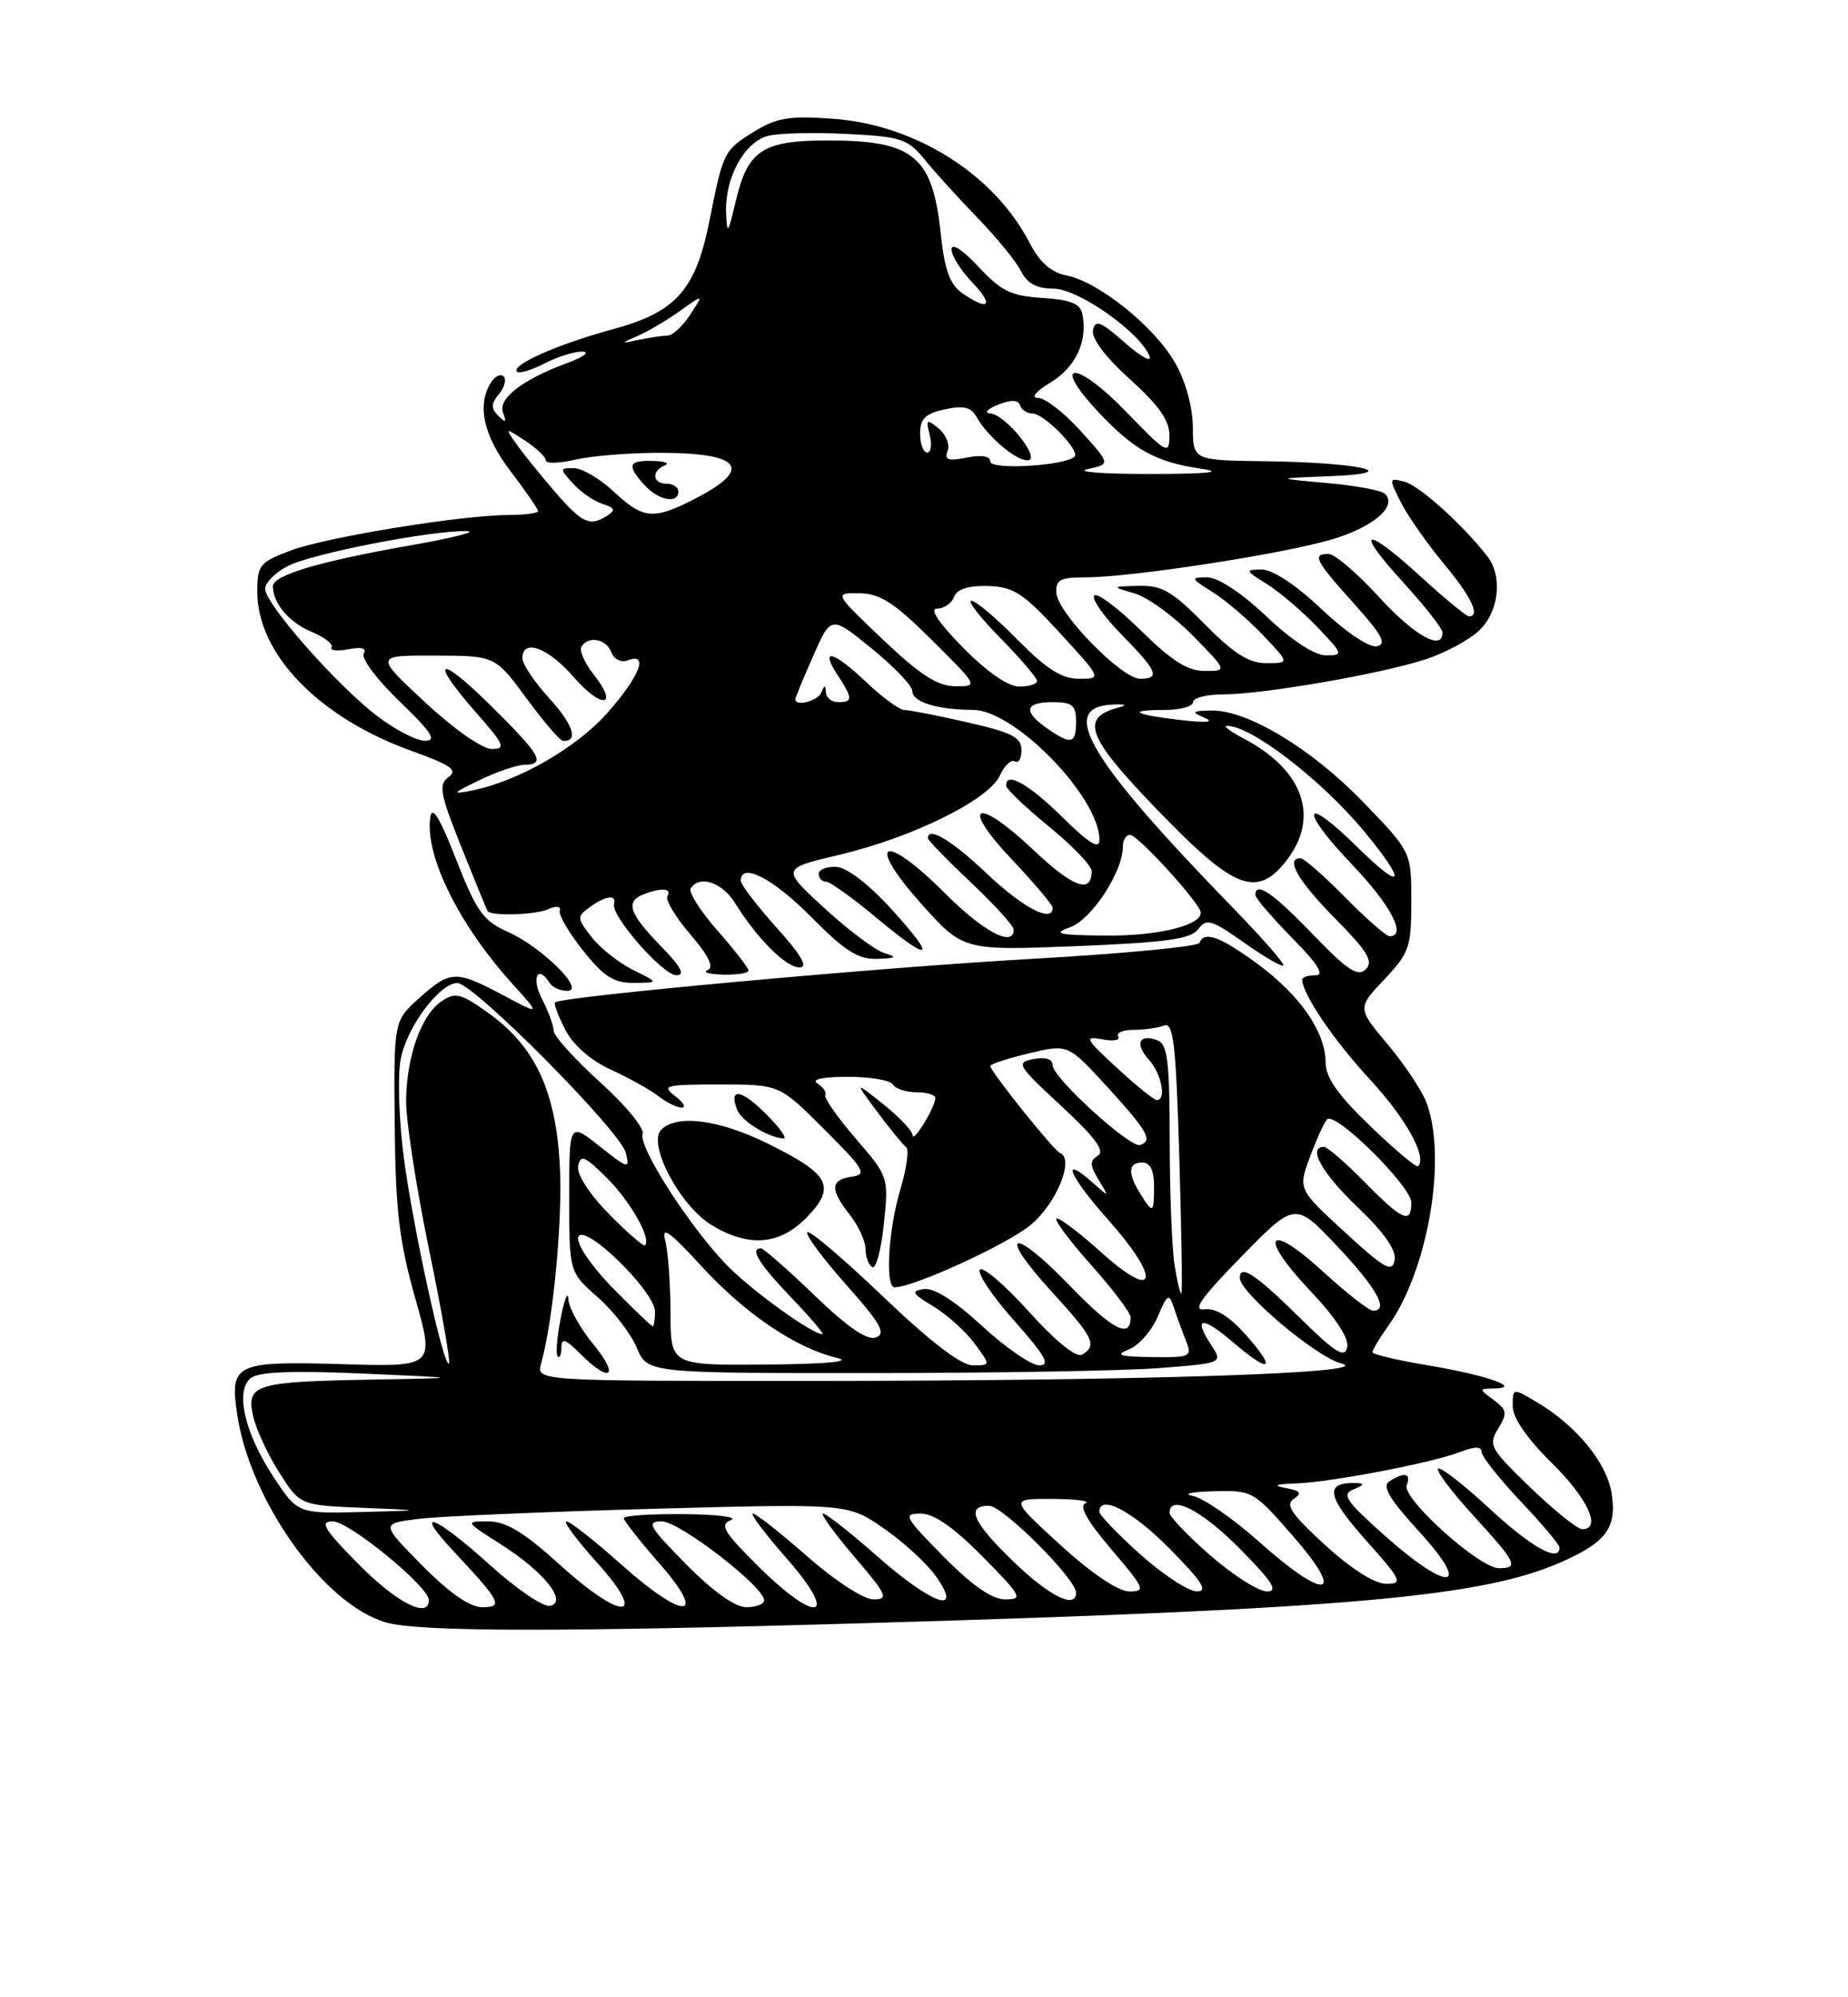<?xml version="1.0" encoding="UTF-8" standalone="no"?>
<!DOCTYPE svg PUBLIC "-//W3C//DTD SVG 1.1//EN" "http://www.w3.org/Graphics/SVG/1.1/DTD/svg11.dtd" >
<svg xmlns="http://www.w3.org/2000/svg" xmlns:xlink="http://www.w3.org/1999/xlink" version="1.1" viewBox="0 0 237 256">
 <g >
 <path fill="currentColor"
d=" M 112.50 208.00 C 172.89 206.22 190.14 204.69 200.24 200.21 C 206.06 197.63 207.39 195.79 206.67 191.33 C 206.03 187.42 202.11 182.67 197.03 179.68 C 194.01 177.89 194.00 177.89 194.00 180.23 C 194.00 181.72 195.82 184.37 199.00 187.50 C 203.65 192.08 205.45 196.00 202.91 196.00 C 202.31 196.00 199.33 193.61 196.29 190.68 C 191.11 185.70 190.84 185.22 192.13 183.12 C 193.34 181.14 193.28 180.71 191.56 179.44 C 189.64 178.01 189.64 178.00 191.56 177.97 C 195.36 177.91 190.72 176.27 183.25 175.02 C 179.26 174.36 176.00 173.59 176.00 173.31 C 176.00 173.04 176.94 171.49 178.08 169.88 C 183.16 162.76 185.60 148.37 182.94 141.32 C 182.35 139.77 180.11 136.41 177.97 133.86 C 174.06 129.21 174.06 129.21 177.53 125.54 C 180.74 122.14 181.00 121.38 181.00 115.52 C 181.00 109.19 181.00 109.19 174.75 102.73 C 168.12 95.89 159.89 90.95 155.28 91.07 C 152.82 91.13 152.73 91.24 154.50 92.01 C 155.79 92.56 154.72 92.67 151.50 92.30 C 145.39 91.59 144.40 91.00 149.33 91.00 C 151.35 91.00 153.00 90.55 153.00 90.00 C 153.00 89.45 154.74 89.00 156.87 89.00 C 162.01 89.00 177.38 86.33 182.94 84.47 C 185.38 83.66 188.42 82.02 189.69 80.82 C 192.24 78.42 192.75 73.88 190.75 71.31 C 187.62 67.27 182.03 62.24 180.14 61.75 C 178.11 61.22 178.10 61.29 179.64 64.35 C 180.51 66.08 182.97 69.61 185.11 72.18 C 188.70 76.49 189.90 79.00 188.39 79.00 C 188.05 79.00 185.32 76.75 182.31 74.00 C 174.98 67.30 173.56 67.65 179.90 74.58 C 182.70 77.65 185.00 80.57 185.00 81.08 C 185.00 83.50 181.37 81.47 176.83 76.50 C 174.06 73.47 171.17 71.00 170.40 71.00 C 168.23 71.00 168.65 71.82 173.63 77.35 C 177.27 81.40 177.90 82.57 176.57 82.84 C 175.59 83.03 172.60 81.02 169.50 78.09 C 166.22 74.98 163.22 73.00 161.81 73.00 C 159.64 73.01 159.68 73.12 162.50 74.88 C 164.15 75.91 167.05 78.39 168.95 80.38 C 172.27 83.87 172.31 84.00 170.04 84.00 C 168.59 84.00 165.66 82.08 162.41 79.00 C 159.19 75.96 156.21 74.00 154.81 74.00 C 152.64 74.01 152.68 74.12 155.50 75.88 C 157.15 76.91 160.05 79.39 161.95 81.38 C 165.39 85.00 165.39 85.00 162.41 85.00 C 160.15 85.00 158.23 83.78 154.50 80.00 C 150.35 75.79 149.02 75.01 146.04 75.09 C 142.50 75.18 142.50 75.18 145.51 76.06 C 147.16 76.54 150.52 78.97 152.97 81.47 C 157.42 86.00 157.42 86.00 154.49 86.00 C 152.30 86.00 150.23 84.68 146.31 80.81 C 143.41 77.95 140.73 75.94 140.34 76.33 C 139.95 76.72 141.51 78.96 143.81 81.31 C 148.45 86.03 148.86 87.00 146.21 87.00 C 143.86 87.00 135.68 78.63 135.48 76.02 C 135.36 74.31 135.94 74.00 139.24 74.00 C 145.12 74.00 164.78 70.97 170.90 69.11 C 176.18 67.52 179.22 64.89 177.63 63.30 C 177.20 62.86 173.84 62.23 170.17 61.91 C 163.50 61.31 163.50 61.31 170.50 61.04 C 180.39 60.65 174.49 59.27 162.25 59.12 C 153.00 59.00 153.00 59.00 152.98 54.75 C 152.97 52.22 152.06 48.90 150.73 46.55 C 148.11 41.92 140.94 36.14 136.80 35.31 C 134.78 34.91 133.34 33.64 132.04 31.12 C 127.51 22.35 117.40 15.98 106.83 15.22 C 101.19 14.82 99.61 15.08 96.63 16.92 C 92.86 19.25 92.73 19.51 91.01 28.19 C 89.23 37.16 86.74 39.98 78.66 42.18 C 71.48 44.13 65.47 46.80 66.31 47.65 C 66.59 47.92 68.18 47.44 69.86 46.57 C 71.53 45.71 73.71 45.03 74.70 45.07 C 75.69 45.11 74.86 45.75 72.84 46.49 C 67.01 48.63 63.82 51.09 64.51 52.90 C 64.99 54.15 64.85 54.24 63.90 53.29 C 62.95 52.34 62.96 51.75 63.98 50.52 C 64.70 49.66 64.97 48.64 64.59 48.25 C 64.20 47.87 63.47 48.22 62.96 49.03 C 61.13 51.92 62.01 55.86 65.50 60.43 C 67.42 62.95 69.00 65.24 69.00 65.51 C 69.00 65.78 67.31 66.00 65.25 66.01 C 59.19 66.02 41.86 68.84 37.25 70.57 C 33.31 72.05 33.00 72.43 33.00 75.85 C 33.00 83.83 40.89 91.97 52.77 96.24 C 57.85 98.07 58.75 98.71 57.53 99.60 C 56.21 100.57 56.42 101.71 59.18 108.60 C 60.92 112.95 62.43 116.63 62.54 116.78 C 62.98 117.44 68.65 117.27 70.29 116.54 C 71.36 116.07 71.97 116.15 71.79 116.74 C 71.63 117.29 72.98 119.59 74.80 121.87 C 77.44 125.18 78.73 126.00 81.30 125.98 C 84.50 125.95 84.50 125.95 81.21 124.33 C 79.40 123.44 77.01 121.55 75.89 120.14 C 73.98 117.70 73.96 117.50 75.63 116.28 C 77.65 114.80 79.11 114.61 78.75 115.87 C 78.32 117.36 85.01 125.00 86.75 125.00 C 87.93 125.00 87.34 123.91 84.70 121.21 C 80.66 117.06 80.16 115.53 82.58 114.61 C 84.83 113.74 86.21 113.86 85.59 114.86 C 85.30 115.33 86.62 117.54 88.54 119.77 C 90.88 122.50 91.60 124.00 90.76 124.34 C 90.06 124.61 90.96 124.88 92.75 124.92 C 94.54 124.96 96.00 124.73 96.00 124.40 C 96.00 124.08 94.21 121.77 92.02 119.28 C 89.83 116.79 88.28 114.36 88.58 113.88 C 89.67 112.11 92.61 113.07 94.27 115.75 C 97.08 120.29 100.80 124.00 102.54 124.00 C 103.68 124.00 102.77 122.43 99.59 118.89 C 97.07 116.08 95.00 113.38 95.00 112.89 C 95.00 110.46 99.14 112.58 104.00 117.50 C 108.33 121.88 110.05 122.98 112.47 122.90 C 114.96 122.82 115.12 122.68 113.39 122.15 C 112.23 121.79 108.79 119.21 105.74 116.41 C 100.19 111.32 100.19 111.32 107.62 109.57 C 116.98 107.36 126.81 102.52 128.22 99.42 C 128.81 98.12 129.68 97.30 130.15 97.59 C 130.62 97.88 131.00 97.23 131.00 96.14 C 131.00 94.51 129.78 93.88 124.05 92.58 C 120.23 91.71 116.60 91.00 115.99 91.00 C 115.37 91.00 113.21 89.43 111.18 87.51 C 106.89 83.44 105.08 82.94 107.38 86.46 C 109.38 89.51 109.40 90.00 107.50 90.00 C 106.67 90.00 105.96 89.44 105.92 88.75 C 105.86 87.75 105.74 87.75 105.34 88.75 C 104.90 89.85 102.00 90.61 102.00 89.63 C 102.00 89.42 103.03 86.92 104.29 84.07 C 106.58 78.88 106.58 78.88 111.79 83.12 C 114.66 85.45 117.00 87.90 117.00 88.56 C 117.00 89.98 120.17 90.97 124.79 90.99 C 130.14 91.01 141.00 102.18 141.00 107.66 C 141.00 108.93 139.67 108.11 136.22 104.71 C 131.87 100.43 128.92 98.80 129.05 100.75 C 129.08 101.16 131.55 103.51 134.55 105.96 C 137.55 108.41 140.00 110.97 140.00 111.65 C 140.00 114.62 137.63 113.76 132.55 108.96 C 125.21 102.01 122.98 102.99 129.78 110.17 C 132.65 113.21 135.00 115.99 135.00 116.35 C 135.00 118.34 131.23 116.39 126.59 112.00 C 122.04 107.69 119.00 105.87 119.00 107.44 C 119.00 107.69 121.47 110.23 124.50 113.09 C 127.53 115.95 130.00 118.67 130.00 119.15 C 130.00 121.48 126.12 119.43 121.16 114.46 C 113.37 106.67 110.87 107.64 118.02 115.69 C 123.50 121.85 123.50 121.85 138.00 121.27 C 149.62 120.80 152.73 120.36 153.67 119.09 C 154.71 117.68 155.37 117.87 159.53 120.81 C 162.11 122.63 164.38 123.95 164.59 123.75 C 164.79 123.55 161.91 120.26 158.20 116.44 C 139.69 97.41 135.68 90.73 142.50 90.32 C 144.29 90.21 144.70 90.35 143.50 90.67 C 138.25 92.05 139.35 94.57 149.84 105.25 C 158.43 113.99 161.31 114.97 164.93 110.37 C 169.31 104.79 167.22 98.73 159.50 94.66 C 157.85 93.79 156.86 93.06 157.30 93.04 C 160.29 92.89 169.47 99.93 175.00 106.62 C 180.55 113.34 180.00 114.41 174.02 108.52 C 167.07 101.68 166.53 103.61 173.38 110.79 C 178.38 116.03 180.46 120.00 178.21 120.00 C 177.78 120.00 175.21 117.75 172.50 115.00 C 169.79 112.25 167.22 110.00 166.79 110.00 C 164.79 110.00 166.44 112.88 171.21 117.71 C 175.40 121.95 176.17 123.23 175.15 124.24 C 174.14 125.25 172.81 124.37 168.36 119.75 C 163.26 114.45 161.00 112.90 161.00 114.72 C 161.00 115.11 163.12 117.58 165.71 120.22 C 169.01 123.56 169.91 125.00 168.71 125.00 C 167.77 125.00 167.00 125.25 167.00 125.55 C 167.00 127.36 171.01 133.29 175.64 138.30 C 180.32 143.37 183.05 148.28 181.86 149.48 C 181.65 149.69 178.89 147.38 175.74 144.34 C 171.57 140.34 170.00 138.10 170.00 136.17 C 169.99 132.27 166.73 127.56 161.29 123.56 C 156.46 120.02 154.44 119.29 153.83 120.85 C 153.65 121.32 144.05 122.24 132.50 122.89 C 112.96 123.98 71.94 127.73 71.19 128.48 C 71.00 128.66 71.59 130.25 72.50 131.99 C 73.51 133.95 75.75 135.91 78.32 137.09 C 80.62 138.14 83.37 139.67 84.44 140.50 C 85.51 141.32 86.86 141.99 87.44 141.97 C 88.02 141.95 87.63 141.28 86.56 140.47 C 84.80 139.14 85.33 139.00 92.29 139.00 C 99.96 139.00 99.96 139.00 105.71 144.75 C 110.88 149.91 111.24 150.53 109.24 150.82 C 106.47 151.21 106.42 152.44 109.00 155.73 C 110.10 157.13 111.00 159.08 111.00 160.08 C 111.00 161.07 111.39 162.12 111.86 162.41 C 112.33 162.71 113.01 160.22 113.35 156.90 C 113.98 150.88 113.96 150.83 109.74 145.93 C 107.41 143.22 105.65 140.72 105.84 140.36 C 106.02 140.01 105.57 139.34 104.84 138.88 C 104.01 138.35 105.47 138.02 108.69 138.02 C 111.55 138.01 114.16 138.45 114.50 139.00 C 114.84 139.55 116.22 140.00 117.56 140.00 C 118.90 140.00 119.98 140.34 119.96 140.75 C 119.91 141.99 117.07 146.58 117.04 145.50 C 117.02 144.95 115.33 143.17 113.29 141.54 C 109.57 138.57 109.57 138.57 112.53 142.54 C 114.16 144.72 115.81 146.74 116.21 147.04 C 116.61 147.33 116.27 149.77 115.47 152.45 C 113.92 157.57 113.49 165.00 114.73 165.00 C 117.16 165.00 129.12 159.52 132.16 157.02 C 135.49 154.27 137.85 148.51 135.93 147.77 C 135.14 147.47 127.00 137.31 127.00 136.63 C 127.00 136.39 129.24 135.66 131.99 135.00 C 136.97 133.81 136.97 133.81 142.04 139.35 C 147.19 144.99 147.88 146.21 146.22 146.76 C 144.95 147.18 135.00 138.13 135.00 136.55 C 135.00 135.74 134.11 135.45 132.56 135.74 C 130.25 136.18 130.45 136.53 136.11 141.76 C 140.46 145.79 141.75 147.54 140.80 148.13 C 139.74 148.79 139.76 149.36 140.89 151.22 C 142.28 153.50 142.28 153.50 140.14 151.59 C 135.92 147.84 137.12 150.73 142.09 156.31 C 148.99 164.06 148.39 166.96 141.21 160.50 C 138.30 157.89 135.72 155.95 135.48 156.19 C 135.23 156.44 137.27 159.15 140.02 162.23 C 142.76 165.30 145.00 168.28 145.00 168.85 C 145.00 171.66 142.64 170.43 137.17 164.76 C 129.75 157.09 127.76 157.77 134.87 165.55 C 140.27 171.46 140.74 172.42 138.80 173.62 C 138.05 174.08 135.48 172.02 131.92 168.08 C 128.80 164.63 125.98 162.23 125.66 162.75 C 125.34 163.26 127.34 166.23 130.12 169.34 C 134.04 173.75 134.75 175.00 133.29 175.00 C 132.25 175.00 128.96 172.73 125.96 169.96 C 122.48 166.75 119.78 165.03 118.50 165.22 C 116.78 165.47 116.95 165.78 119.70 167.44 C 121.46 168.50 123.83 170.64 124.98 172.19 C 127.06 175.00 127.06 175.00 124.77 175.00 C 123.25 175.00 119.35 172.01 113.21 166.15 C 108.11 161.28 103.76 157.59 103.53 157.95 C 103.31 158.31 105.57 161.35 108.55 164.70 C 112.93 169.62 113.66 170.92 112.35 171.42 C 111.23 171.85 108.76 170.17 104.45 166.02 C 101.00 162.71 97.91 160.00 97.59 160.00 C 96.11 160.00 97.35 162.01 101.48 166.32 C 103.95 168.89 105.74 171.00 105.46 171.00 C 104.17 171.00 96.73 165.67 93.43 162.37 C 88.69 157.62 81.80 146.97 82.42 145.34 C 82.69 144.65 80.23 141.66 76.95 138.70 C 73.68 135.73 71.00 132.77 71.00 132.10 C 71.00 131.44 70.31 129.57 69.47 127.95 C 68.10 125.29 69.00 123.58 70.50 126.00 C 70.84 126.55 71.85 127.00 72.75 127.00 C 75.18 127.00 69.45 121.34 65.05 119.40 C 61.98 118.04 61.10 116.80 58.50 110.16 C 56.38 104.75 55.41 103.17 55.18 104.77 C 54.48 109.67 58.84 118.50 65.71 126.10 C 69.35 130.13 69.35 130.13 64.53 127.56 C 58.45 124.33 57.75 124.36 53.77 127.92 C 50.50 130.85 50.50 130.85 50.62 144.17 C 50.72 155.11 51.19 159.09 53.24 166.35 C 55.74 175.20 55.74 175.20 43.92 174.85 C 30.15 174.44 29.44 174.78 30.42 181.29 C 32.08 192.40 41.54 205.63 49.46 207.94 C 53.73 209.18 71.92 209.20 112.50 208.00 Z  M 103.53 155.96 C 107.26 152.07 106.41 150.49 98.45 146.57 C 92.19 143.49 86.81 142.79 84.80 144.80 C 83.00 146.60 87.19 154.54 91.24 157.01 C 96.04 159.93 100.06 159.59 103.53 155.96 Z  M 98.26 142.80 C 95.07 139.61 93.43 139.36 94.53 142.23 C 95.10 143.69 98.47 145.79 100.48 145.93 C 101.02 145.97 100.02 144.56 98.26 142.80 Z  M 114.40 116.61 C 111.43 113.34 108.61 111.17 107.25 111.11 C 106.01 111.05 105.00 111.45 105.00 112.00 C 105.00 112.55 105.41 113.00 105.92 113.00 C 106.42 113.00 109.23 115.00 112.17 117.45 C 119.40 123.48 120.33 123.13 114.40 116.61 Z  M 46.00 200.50 C 41.51 195.96 40.94 195.00 42.68 195.00 C 44.78 195.00 55.00 203.37 55.00 205.09 C 55.00 207.54 50.88 205.44 46.00 200.50 Z  M 54.14 200.64 C 48.84 195.28 48.84 195.28 53.67 194.68 C 56.33 194.35 69.80 193.77 83.61 193.39 C 108.72 192.71 108.72 192.71 113.29 195.86 C 115.81 197.59 118.83 200.35 120.00 202.00 C 123.61 207.07 119.65 205.74 112.54 199.50 C 109.10 196.47 105.96 194.00 105.56 194.00 C 105.17 194.00 106.96 196.47 109.54 199.50 C 113.76 204.43 114.01 205.00 112.03 205.00 C 110.76 205.00 107.11 202.63 103.54 199.50 C 100.10 196.47 96.95 194.00 96.56 194.00 C 96.16 194.00 98.11 196.59 100.89 199.75 C 107.66 207.45 104.91 208.32 97.36 200.87 C 92.81 196.36 92.24 195.43 93.73 194.84 C 94.71 194.45 92.01 194.11 87.75 194.07 C 83.49 194.03 80.00 194.26 80.00 194.59 C 80.00 194.91 82.04 197.50 84.52 200.34 C 90.89 207.60 87.79 207.75 79.74 200.58 C 76.31 197.52 73.12 195.01 72.66 195.00 C 72.19 195.00 73.94 197.36 76.54 200.25 C 83.20 207.66 79.90 207.89 71.82 200.58 C 67.20 196.39 64.90 195.00 62.63 195.00 C 59.62 195.00 59.63 195.01 64.17 197.90 C 69.77 201.44 72.87 205.33 70.52 205.83 C 69.67 206.00 66.21 203.64 62.82 200.58 C 55.84 194.26 52.80 193.08 58.10 198.75 C 64.26 205.34 64.60 206.00 61.84 206.00 C 60.25 206.00 57.62 204.17 54.14 200.64 Z  M 88.00 200.50 C 83.22 195.66 82.85 195.00 84.87 195.00 C 87.14 195.00 98.00 203.38 98.00 205.12 C 98.00 205.60 96.97 206.00 95.72 206.00 C 94.27 206.00 91.43 203.98 88.00 200.50 Z  M 121.00 199.50 C 115.98 194.42 115.76 194.00 118.07 194.00 C 119.77 194.00 122.30 195.75 126.00 199.50 C 131.02 204.58 131.24 205.00 128.93 205.00 C 127.23 205.00 124.70 203.25 121.00 199.50 Z  M 130.00 200.18 C 124.73 195.10 123.80 193.00 126.84 193.00 C 128.61 193.00 138.00 202.37 138.00 204.14 C 138.00 206.29 134.57 204.60 130.00 200.18 Z  M 136.00 198.03 C 129.50 192.09 129.50 192.09 135.00 192.12 C 138.03 192.14 139.92 192.39 139.21 192.68 C 138.34 193.02 139.43 194.95 142.54 198.60 C 146.80 203.59 146.98 204.00 144.83 203.98 C 143.40 203.97 140.00 201.68 136.00 198.03 Z  M 146.23 199.22 C 143.33 196.62 140.97 194.16 140.98 193.75 C 141.04 191.47 145.24 193.68 150.00 198.50 C 154.20 202.75 154.99 203.99 153.47 203.97 C 152.38 203.95 149.13 201.81 146.23 199.22 Z  M 155.25 199.39 C 152.36 196.87 150.00 194.41 150.00 193.91 C 150.00 191.46 154.12 193.56 159.00 198.50 C 163.21 202.76 163.99 203.99 162.47 203.98 C 161.38 203.96 158.14 201.90 155.25 199.39 Z  M 161.45 197.59 C 158.12 194.62 154.29 191.98 152.95 191.73 C 151.60 191.48 152.80 191.21 155.60 191.14 C 160.64 191.00 160.76 191.07 165.92 197.00 C 172.74 204.84 169.98 205.21 161.45 197.59 Z  M 169.94 198.03 C 165.65 194.12 164.80 192.87 165.91 192.13 C 167.02 191.38 166.81 191.08 164.91 190.73 C 163.18 190.40 163.53 190.23 166.16 190.14 C 170.76 189.97 183.60 187.51 187.25 186.11 C 189.13 185.38 190.00 185.38 190.00 186.08 C 190.00 186.65 192.25 189.50 195.00 192.41 C 197.75 195.31 200.00 197.99 200.00 198.35 C 200.00 200.34 196.40 198.33 191.03 193.36 C 187.68 190.26 184.71 187.96 184.43 188.24 C 184.15 188.52 186.19 191.23 188.96 194.26 C 194.51 200.33 194.83 201.00 192.23 201.00 C 189.72 201.00 179.77 192.05 180.41 190.37 C 181.00 188.82 180.14 188.63 178.19 189.86 C 177.20 190.49 178.18 192.13 182.04 196.35 C 188.88 203.84 185.81 204.15 177.57 196.81 C 172.54 192.32 172.00 191.51 173.62 190.88 C 174.92 190.37 175.03 190.12 174.00 190.09 C 169.83 189.93 170.10 191.71 175.08 197.31 C 179.77 202.56 179.98 203.00 177.77 203.00 C 176.30 203.00 173.28 201.09 169.94 198.03 Z  M 35.11 189.36 C 31.41 183.77 30.13 178.35 32.12 176.66 C 33.10 175.83 37.28 175.65 46.50 176.05 C 59.50 176.62 59.50 176.62 48.00 176.82 C 32.82 177.09 31.64 177.43 32.41 181.30 C 32.74 182.95 34.24 186.25 35.74 188.62 C 38.46 192.93 38.46 192.93 46.48 193.26 C 54.50 193.59 54.50 193.59 46.34 193.80 C 38.19 194.00 38.19 194.00 35.11 189.36 Z  M 69.40 174.75 C 70.98 169.12 72.20 156.00 71.78 149.09 C 71.23 139.78 68.59 134.16 62.81 129.97 C 59.14 127.32 58.43 127.13 56.65 128.32 C 54.06 130.04 52.17 135.27 52.08 141.00 C 52.04 143.47 53.35 152.00 54.98 159.94 C 56.62 167.88 57.79 174.55 57.58 174.76 C 56.91 175.42 52.85 156.81 51.74 148.00 C 51.15 143.32 50.99 137.83 51.38 135.78 C 52.16 131.65 56.36 126.00 58.66 126.00 C 60.73 126.00 79.58 145.00 80.26 147.76 C 80.79 149.89 80.59 149.84 76.91 146.93 C 73.00 143.83 73.00 143.83 73.00 153.45 C 73.00 163.06 73.00 163.06 76.65 166.26 C 78.66 168.03 80.91 170.94 81.66 172.73 C 83.03 176.00 83.03 176.00 111.76 175.99 C 127.57 175.99 144.18 175.70 148.68 175.35 C 156.86 174.71 156.86 174.71 155.29 172.33 C 152.98 168.80 154.16 168.65 158.06 171.98 C 162.86 176.09 163.83 175.71 159.93 171.27 C 157.72 168.75 155.95 167.63 154.49 167.82 C 152.85 168.03 154.00 166.39 159.21 161.06 C 166.10 154.02 166.10 154.02 171.52 159.76 C 176.61 165.16 178.18 168.00 176.08 168.00 C 175.57 168.00 172.68 165.74 169.66 162.97 C 162.52 156.44 161.28 158.31 168.03 165.44 C 171.30 168.90 173.03 171.53 172.77 172.69 C 172.45 174.15 171.25 173.39 166.54 168.75 C 161.01 163.31 159.00 161.99 159.00 163.79 C 159.00 165.67 168.79 173.93 172.00 174.75 C 176.90 176.01 146.63 176.99 103.13 177.00 C 68.77 177.00 68.77 177.00 69.40 174.75 Z  M 76.07 172.27 C 74.38 170.22 72.95 167.63 72.89 166.52 C 72.83 165.41 72.39 166.50 71.91 168.94 C 71.43 171.38 71.26 173.59 71.52 173.85 C 71.78 174.12 72.00 173.60 72.00 172.71 C 72.00 171.44 72.53 171.62 74.45 173.55 C 78.29 177.38 79.50 176.43 76.07 172.27 Z  M 85.99 168.25 C 85.98 164.54 85.68 160.38 85.31 159.00 C 84.80 157.07 85.86 157.81 89.96 162.29 C 95.55 168.39 102.05 172.78 107.33 174.04 C 109.36 174.52 106.10 174.83 98.25 174.90 C 86.00 175.00 86.00 175.00 85.99 168.25 Z  M 144.79 172.95 C 146.05 172.45 147.71 170.56 148.47 168.77 C 149.69 165.88 149.93 165.73 150.51 167.50 C 150.87 168.60 151.57 170.51 152.06 171.75 C 152.92 173.91 152.76 174.00 147.73 173.94 C 143.52 173.89 142.95 173.69 144.79 172.95 Z  M 78.62 165.12 C 75.90 162.36 73.96 159.53 74.15 158.61 C 74.62 156.41 84.00 165.47 84.00 168.12 C 84.00 169.15 83.87 170.00 83.71 170.00 C 83.55 170.00 81.26 167.80 78.62 165.12 Z  M 150.65 162.28 C 150.30 160.20 150.02 152.97 150.01 146.22 C 150.00 136.08 149.73 133.83 148.46 133.35 C 146.09 132.44 145.49 133.78 147.34 135.82 C 148.96 137.62 149.63 141.00 148.36 141.00 C 148.01 141.00 145.70 139.14 143.23 136.86 C 139.18 133.13 138.99 132.77 141.34 133.21 C 142.77 133.49 143.70 133.33 143.41 132.86 C 143.12 132.38 144.00 132.00 145.36 132.00 C 146.72 132.00 148.49 131.75 149.28 131.45 C 150.49 130.98 150.80 133.68 151.24 148.20 C 151.52 157.71 151.65 165.63 151.51 165.78 C 151.38 165.94 150.99 164.36 150.65 162.28 Z  M 172.48 157.94 C 166.47 152.42 166.47 152.42 168.00 148.28 C 168.85 146.00 169.83 143.83 170.20 143.47 C 171.25 142.42 181.00 152.05 181.00 154.14 C 181.00 156.94 179.85 156.44 175.00 151.50 C 172.57 149.03 170.23 147.00 169.79 147.00 C 167.65 147.00 169.52 150.35 174.11 154.73 C 177.55 158.01 179.10 160.24 178.85 161.53 C 178.54 163.16 177.55 162.60 172.48 157.94 Z  M 78.09 155.59 C 75.52 152.98 73.95 150.51 74.15 149.44 C 74.45 147.93 75.02 148.18 77.84 150.99 C 80.88 154.03 83.56 158.77 82.72 159.62 C 82.53 159.80 80.45 157.99 78.09 155.59 Z  M 146.24 153.01 C 144.59 150.37 144.68 149.00 146.50 149.00 C 147.50 149.00 148.00 150.00 148.00 152.00 C 148.00 155.54 147.87 155.62 146.24 153.01 Z  M 137.28 118.83 C 140.01 117.83 144.00 111.73 144.00 108.54 C 144.00 107.69 144.41 107.00 144.92 107.00 C 145.93 107.00 154.00 115.87 154.00 116.98 C 154.00 118.65 148.37 119.99 141.70 119.92 C 135.62 119.85 134.93 119.68 137.28 118.83 Z  M 61.50 99.99 C 63.70 98.92 66.29 98.04 67.25 98.03 C 70.04 97.98 69.38 96.81 63.00 90.50 C 56.19 83.76 54.91 84.34 61.08 91.36 C 64.69 95.46 64.92 96.00 63.06 96.00 C 61.86 96.00 58.15 93.40 54.50 90.00 C 48.05 84.00 48.05 84.00 55.78 84.03 C 63.50 84.05 63.50 84.05 67.50 89.48 C 69.70 92.47 71.81 94.93 72.19 94.96 C 74.23 95.08 73.53 92.88 70.46 89.53 C 68.56 87.45 67.00 85.13 67.00 84.37 C 67.00 81.80 70.28 82.99 73.54 86.75 C 77.17 90.92 79.44 90.64 76.13 86.44 C 74.97 84.97 74.27 83.37 74.57 82.88 C 75.46 81.45 77.74 81.87 78.40 83.60 C 78.75 84.52 79.66 84.96 80.51 84.64 C 83.23 83.59 82.07 86.64 77.96 91.30 C 73.98 95.83 66.46 100.15 60.50 101.33 C 57.86 101.85 57.99 101.68 61.50 99.99 Z  M 48.30 91.72 C 43.11 87.74 34.00 77.38 34.00 75.47 C 34.00 74.69 35.31 73.37 36.91 72.55 C 39.99 70.95 55.47 67.94 59.88 68.08 C 61.32 68.13 57.99 68.96 52.48 69.93 C 40.93 71.96 35.00 73.73 35.00 75.14 C 35.00 77.33 37.09 79.79 39.95 80.98 C 41.61 81.67 42.77 82.56 42.52 82.97 C 42.27 83.38 43.24 83.49 44.68 83.21 C 46.38 82.89 47.07 83.08 46.64 83.77 C 46.28 84.36 48.35 87.12 51.24 89.90 C 55.37 93.87 56.07 94.96 54.50 94.95 C 53.40 94.95 50.61 93.50 48.30 91.72 Z  M 134.25 93.33 C 131.17 91.17 131.43 90.00 135.00 90.00 C 137.53 90.00 138.00 90.39 138.00 92.50 C 138.00 95.37 137.38 95.51 134.25 93.33 Z  M 113.22 81.97 C 106.95 76.00 106.95 76.00 110.22 76.04 C 112.86 76.07 114.67 77.23 119.50 82.03 C 125.48 87.97 125.49 87.98 122.50 87.96 C 120.22 87.94 117.99 86.49 113.22 81.97 Z  M 123.50 83.00 C 120.34 79.79 119.15 78.00 120.18 78.00 C 121.06 78.00 122.05 77.33 122.36 76.50 C 122.74 75.50 124.20 75.04 126.72 75.11 C 129.99 75.21 131.23 76.02 135.91 81.11 C 141.32 87.00 141.32 87.00 138.37 87.00 C 136.16 87.00 134.20 85.75 130.50 82.00 C 127.79 79.25 125.13 77.00 124.58 77.00 C 124.03 77.00 125.70 79.15 128.29 81.78 C 130.88 84.42 133.00 86.89 133.00 87.28 C 133.00 87.68 131.97 88.00 130.71 88.00 C 129.29 88.00 126.56 86.11 123.50 83.00 Z  M 71.08 62.93 C 69.21 60.76 67.01 58.03 66.20 56.88 C 64.74 54.80 64.76 54.79 67.37 56.50 C 68.81 57.45 70.00 58.58 70.00 59.01 C 70.00 59.44 71.69 59.40 73.75 58.92 C 75.81 58.44 80.65 58.04 84.50 58.04 C 95.16 58.03 96.69 60.08 88.97 64.01 C 83.78 66.66 82.46 66.53 78.70 63.00 C 76.94 61.36 74.64 60.01 73.60 60.00 C 71.76 60.00 71.76 60.07 73.48 61.97 C 74.46 63.06 76.16 64.23 77.26 64.58 C 78.85 65.09 78.98 65.40 77.88 66.09 C 75.62 67.53 74.67 67.09 71.08 62.93 Z  M 87.00 63.00 C 87.00 62.45 86.33 62.00 85.50 62.00 C 83.68 62.00 83.51 60.36 85.25 59.66 C 85.94 59.38 85.26 59.12 83.75 59.08 C 80.57 58.99 80.35 59.62 82.65 62.17 C 84.44 64.14 87.00 64.63 87.00 63.00 Z  M 139.47 60.13 C 142.44 59.49 142.44 59.49 138.60 55.25 C 136.49 52.91 134.03 51.00 133.13 51.00 C 132.16 50.99 132.80 50.20 134.72 49.03 C 137.94 47.07 139.49 43.79 138.83 40.33 C 138.56 38.92 137.40 38.43 133.70 38.19 C 129.67 37.94 128.38 37.31 125.49 34.19 C 123.49 32.05 122.04 31.10 122.03 31.95 C 122.01 32.74 123.21 34.65 124.69 36.20 C 127.55 39.19 126.81 39.95 123.37 37.55 C 121.82 36.46 121.14 34.57 120.66 30.06 C 119.61 20.00 117.20 18.00 106.14 18.00 C 97.84 18.00 95.91 19.26 94.39 25.65 C 93.35 30.04 93.23 30.18 93.12 27.20 C 92.96 22.75 95.49 18.17 98.52 17.41 C 99.89 17.06 104.43 16.95 108.61 17.17 C 115.62 17.52 116.41 17.78 118.64 20.52 C 119.98 22.16 123.04 25.52 125.44 28.00 C 127.84 30.48 130.32 33.51 130.94 34.75 C 131.74 36.34 132.96 37.00 135.12 37.00 C 138.28 37.00 146.25 42.61 147.42 45.66 C 147.75 46.52 146.33 45.74 144.26 43.93 C 141.14 41.18 140.45 40.91 140.17 42.34 C 139.97 43.39 141.81 45.82 144.92 48.62 C 148.63 51.96 149.99 53.90 149.98 55.84 C 149.96 58.35 149.64 58.17 144.34 52.69 C 138.04 46.18 134.67 46.17 140.73 52.67 C 145.37 57.64 148.19 59.22 154.00 60.07 C 157.07 60.52 155.01 60.74 147.50 60.75 C 141.45 60.76 137.84 60.48 139.47 60.13 Z  M 127.00 59.16 C 127.00 58.46 125.89 58.27 123.98 58.65 C 121.59 59.13 121.08 58.95 121.53 57.79 C 121.84 56.98 121.32 55.69 120.37 54.91 C 118.82 53.64 118.71 53.72 119.23 55.75 C 119.55 56.99 119.40 58.00 118.91 58.00 C 118.41 58.00 118.00 56.91 118.00 55.58 C 118.00 53.68 118.67 53.01 121.15 52.47 C 123.52 51.95 124.52 52.18 125.21 53.40 C 126.61 55.92 130.22 59.00 131.76 59.00 C 133.66 59.00 129.02 53.15 127.00 52.99 C 126.17 52.93 126.62 52.43 127.98 51.88 C 129.67 51.21 130.58 51.23 130.82 51.95 C 131.01 52.53 131.73 53.00 132.41 53.00 C 133.91 53.00 138.56 57.77 137.81 58.53 C 136.63 59.70 127.00 60.27 127.00 59.16 Z  M 81.85 43.02 C 83.15 42.45 85.57 41.02 87.23 39.84 C 90.25 37.68 90.25 37.68 88.51 40.34 C 87.55 41.80 86.26 43.01 85.63 43.01 C 85.01 43.02 83.38 43.26 82.00 43.54 C 79.50 44.06 79.50 44.06 81.85 43.02 Z "/>
</g>
</svg>